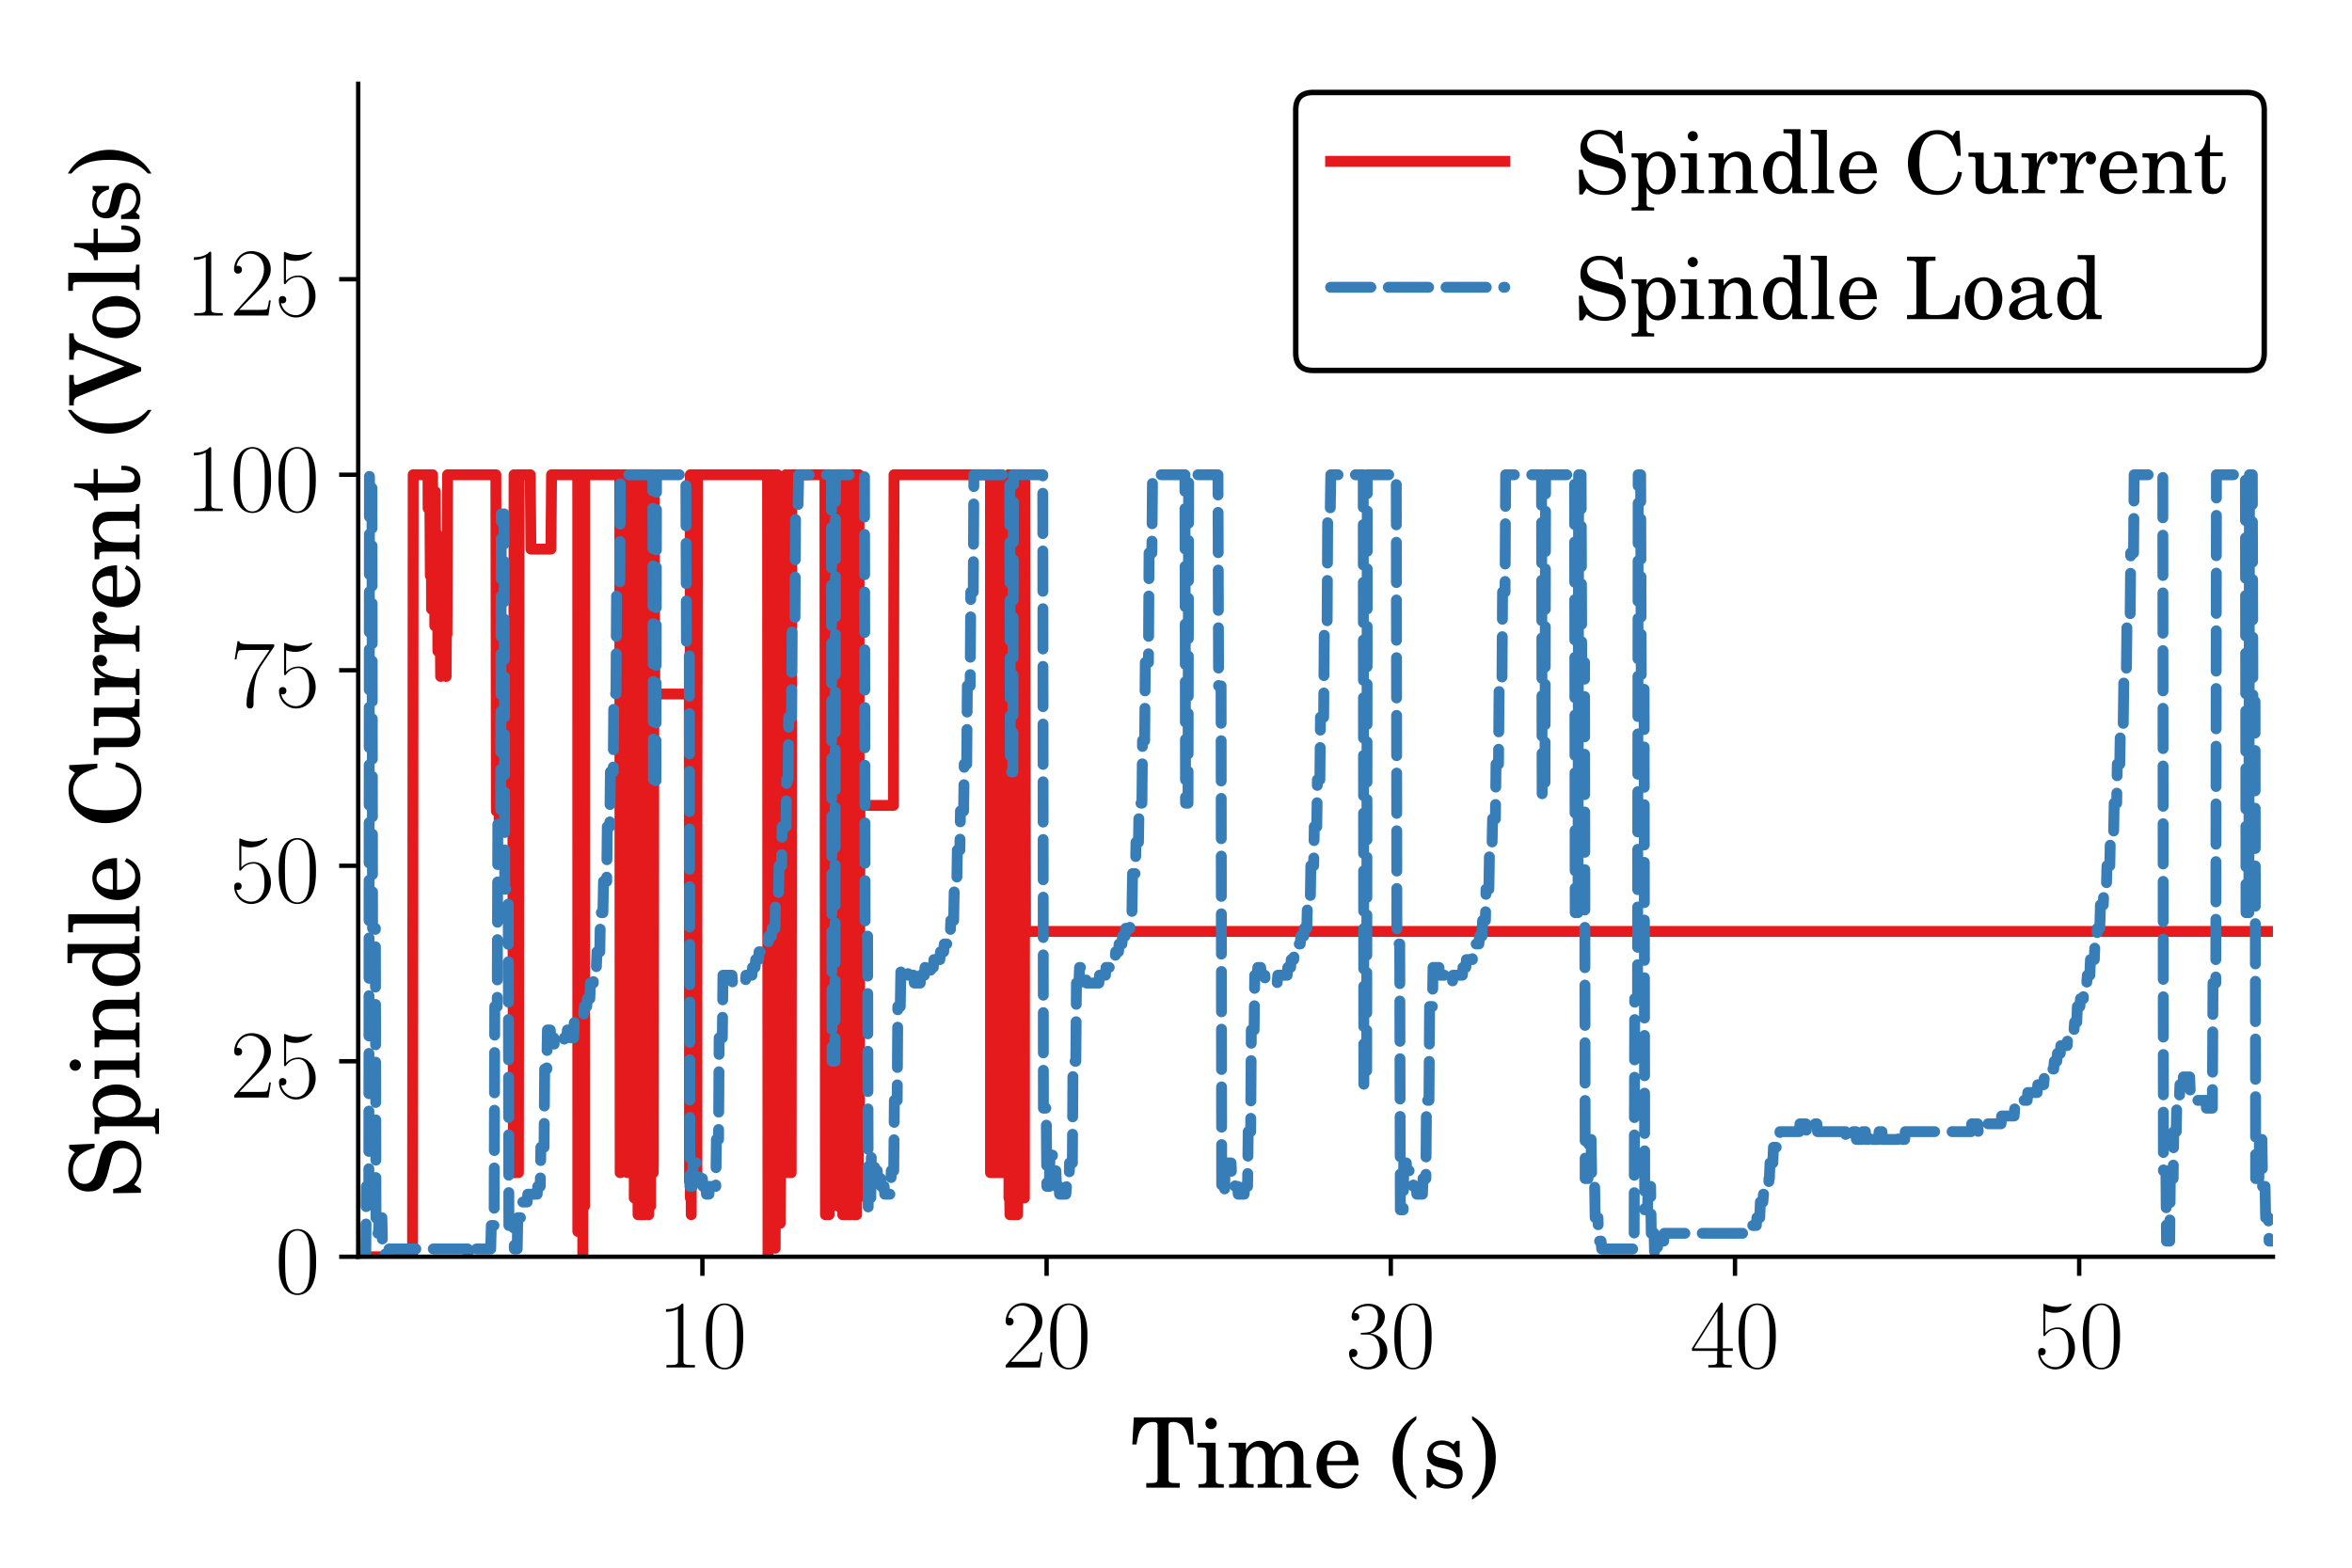 <?xml version="1.0" encoding="utf-8" standalone="no"?>
<!DOCTYPE svg PUBLIC "-//W3C//DTD SVG 1.1//EN"
  "http://www.w3.org/Graphics/SVG/1.1/DTD/svg11.dtd">
<!-- Created with matplotlib (https://matplotlib.org/) -->
<svg height="288pt" version="1.1" viewBox="0 0 432 288" width="432pt" xmlns="http://www.w3.org/2000/svg" xmlns:xlink="http://www.w3.org/1999/xlink">
 <defs>
  <style type="text/css">
*{stroke-linecap:butt;stroke-linejoin:round;}
  </style>
 </defs>
 <g id="figure_1">
  <g id="patch_1">
   <path d="M 0 288 
L 432 288 
L 432 0 
L 0 0 
z
" style="fill:#ffffff;"/>
  </g>
  <g id="axes_1">
   <g id="patch_2">
    <path d="M 65.793 230.88 
L 417.48 230.88 
L 417.48 15.383 
L 65.793 15.383 
z
" style="fill:#ffffff;"/>
   </g>
   <g id="matplotlib.axis_1">
    <g id="xtick_1">
     <g id="line2d_1">
      <defs>
       <path d="M 0 0 
L 0 3.5 
" id="m5764d8ab96" style="stroke:#000000;stroke-width:0.8;"/>
      </defs>
      <g>
       <use style="stroke:#000000;stroke-width:0.8;" x="129.013" xlink:href="#m5764d8ab96" y="230.88"/>
      </g>
     </g>
     <g id="text_1">
      <!-- $10$ -->
      <defs>
       <path d="M 26.594 63.406 
C 26.594 65.5 26.5 65.5 25.094 65.5 
C 21.203 61.188 15.297 59.797 9.703 59.797 
C 9.406 59.797 8.906 59.797 8.797 59.5 
C 8.703 59.297 8.703 59.094 8.703 57 
C 11.797 57 17 57.594 21 59.984 
L 21 7.203 
C 21 3.688 20.797 2.5 12.203 2.5 
L 9.203 2.5 
L 9.203 0 
C 14 0 19 0 23.797 0 
C 28.594 0 33.594 0 38.406 0 
L 38.406 2.5 
L 35.406 2.5 
C 26.797 2.5 26.594 3.594 26.594 7.156 
z
" id="CMR17-49"/>
       <path d="M 42 31.641 
C 42 37.75 41.906 48.125 37.703 56.109 
C 34 63.109 28.094 65.594 22.906 65.594 
C 18.094 65.594 12 63.406 8.203 56.203 
C 4.203 48.719 3.797 39.438 3.797 31.641 
C 3.797 25.953 3.906 17.281 7 9.672 
C 11.297 -0.609 19 -2 22.906 -2 
C 27.5 -2 34.5 -0.109 38.594 9.375 
C 41.594 16.281 42 24.359 42 31.641 
z
M 22.906 -0.406 
C 16.5 -0.406 12.703 5.078 11.297 12.688 
C 10.203 18.562 10.203 27.156 10.203 32.75 
C 10.203 40.438 10.203 46.828 11.5 52.922 
C 13.406 61.391 19 64 22.906 64 
C 27 64 32.297 61.297 34.203 53.125 
C 35.5 47.438 35.594 40.734 35.594 32.75 
C 35.594 26.25 35.594 18.266 34.406 12.375 
C 32.297 1.484 26.406 -0.406 22.906 -0.406 
z
" id="CMR17-48"/>
      </defs>
      <g transform="translate(120.758 251.218)scale(0.18 -0.18)">
       <use transform="scale(0.996)" xlink:href="#CMR17-49"/>
       <use transform="translate(45.69 0)scale(0.996)" xlink:href="#CMR17-48"/>
      </g>
     </g>
    </g>
    <g id="xtick_2">
     <g id="line2d_2">
      <g>
       <use style="stroke:#000000;stroke-width:0.8;" x="192.233" xlink:href="#m5764d8ab96" y="230.88"/>
      </g>
     </g>
     <g id="text_2">
      <!-- $20$ -->
      <defs>
       <path d="M 41.703 15.453 
L 39.906 15.453 
C 38.906 8.375 38.094 7.172 37.703 6.562 
C 37.203 5.766 30 5.766 28.594 5.766 
L 9.406 5.766 
C 13 9.672 20 16.75 28.5 24.953 
C 34.594 30.734 41.703 37.531 41.703 47.422 
C 41.703 59.219 32.297 66 21.797 66 
C 10.797 66 4.094 56.312 4.094 47.344 
C 4.094 43.438 7 42.938 8.203 42.938 
C 9.203 42.938 12.203 43.547 12.203 47.031 
C 12.203 50.109 9.594 51 8.203 51 
C 7.594 51 7 50.906 6.594 50.703 
C 8.5 59.219 14.297 63.406 20.406 63.406 
C 29.094 63.406 34.797 56.516 34.797 47.422 
C 34.797 38.734 29.703 31.25 24 24.75 
L 4.094 2.281 
L 4.094 0 
L 39.297 0 
z
" id="CMR17-50"/>
      </defs>
      <g transform="translate(183.978 251.218)scale(0.18 -0.18)">
       <use transform="scale(0.996)" xlink:href="#CMR17-50"/>
       <use transform="translate(45.69 0)scale(0.996)" xlink:href="#CMR17-48"/>
      </g>
     </g>
    </g>
    <g id="xtick_3">
     <g id="line2d_3">
      <g>
       <use style="stroke:#000000;stroke-width:0.8;" x="255.453" xlink:href="#m5764d8ab96" y="230.88"/>
      </g>
     </g>
     <g id="text_3">
      <!-- $30$ -->
      <defs>
       <path d="M 22.094 33.703 
C 31 33.703 34.906 25.969 34.906 17.031 
C 34.906 5 28.5 0.391 22.703 0.391 
C 17.406 0.391 8.797 3.031 6.094 10.828 
C 6.594 10.625 7.094 10.625 7.594 10.625 
C 10 10.625 11.797 12.219 11.797 14.812 
C 11.797 17.703 9.594 19 7.594 19 
C 5.906 19 3.297 18.203 3.297 14.469 
C 3.297 5.234 12.297 -2 22.906 -2 
C 34 -2 42.5 6.719 42.5 16.953 
C 42.5 26.672 34.5 33.703 25 34.797 
C 32.594 36.375 39.906 43.062 39.906 52.016 
C 39.906 59.688 32 65.297 23 65.297 
C 13.906 65.297 5.906 59.828 5.906 52.016 
C 5.906 48.594 8.5 48 9.797 48 
C 11.906 48 13.703 49.297 13.703 51.891 
C 13.703 54.469 11.906 55.766 9.797 55.766 
C 9.406 55.766 8.906 55.766 8.5 55.578 
C 11.406 61.859 19.297 63 22.797 63 
C 26.297 63 32.906 61.328 32.906 51.875 
C 32.906 49.109 32.5 44.188 29.094 39.844 
C 26.094 36 22.703 36 19.406 35.688 
C 18.906 35.688 16.594 35.453 16.203 35.453 
C 15.5 35.359 15.094 35.266 15.094 34.5 
C 15.094 33.797 15.203 33.703 17.203 33.703 
z
" id="CMR17-51"/>
      </defs>
      <g transform="translate(247.198 251.218)scale(0.18 -0.18)">
       <use transform="scale(0.996)" xlink:href="#CMR17-51"/>
       <use transform="translate(45.69 0)scale(0.996)" xlink:href="#CMR17-48"/>
      </g>
     </g>
    </g>
    <g id="xtick_4">
     <g id="line2d_4">
      <g>
       <use style="stroke:#000000;stroke-width:0.8;" x="318.673" xlink:href="#m5764d8ab96" y="230.88"/>
      </g>
     </g>
     <g id="text_4">
      <!-- $40$ -->
      <defs>
       <path d="M 33.594 64.406 
C 33.594 66.5 33.5 66.5 31.703 66.5 
L 2 19.594 
L 2 17 
L 27.797 17 
L 27.797 7.141 
C 27.797 3.5 27.594 2.5 20.594 2.5 
L 18.703 2.5 
L 18.703 0 
C 21.906 0 27.297 0 30.703 0 
C 34.094 0 39.5 0 42.703 0 
L 42.703 2.5 
L 40.797 2.5 
C 33.797 2.5 33.594 3.5 33.594 7.141 
L 33.594 17 
L 43.797 17 
L 43.797 19.594 
L 33.594 19.594 
z
M 28.094 57.859 
L 28.094 19.594 
L 4 19.594 
z
" id="CMR17-52"/>
      </defs>
      <g transform="translate(310.418 251.218)scale(0.18 -0.18)">
       <use transform="scale(0.996)" xlink:href="#CMR17-52"/>
       <use transform="translate(45.69 0)scale(0.996)" xlink:href="#CMR17-48"/>
      </g>
     </g>
    </g>
    <g id="xtick_5">
     <g id="line2d_5">
      <g>
       <use style="stroke:#000000;stroke-width:0.8;" x="381.893" xlink:href="#m5764d8ab96" y="230.88"/>
      </g>
     </g>
     <g id="text_5">
      <!-- $50$ -->
      <defs>
       <path d="M 11.406 57.688 
C 12.406 57.281 16.5 56 20.703 56 
C 30 56 35.094 61.109 38 64.062 
C 38 64.953 38 65.5 37.406 65.5 
C 37.297 65.5 37.094 65.5 36.297 65.047 
C 32.797 63.406 28.703 62.078 23.703 62.078 
C 20.703 62.078 16.203 62.484 11.297 64.672 
C 10.203 65.172 10 65.172 9.906 65.172 
C 9.406 65.172 9.297 65.062 9.297 63.078 
L 9.297 34.422 
C 9.297 32.641 9.297 32.141 10.297 32.141 
C 10.797 32.141 11 32.344 11.5 33.031 
C 14.703 37.516 19.094 39.406 24.094 39.406 
C 27.594 39.406 35.094 37.219 35.094 20.141 
C 35.094 16.953 35.094 11.172 32.094 6.578 
C 29.594 2.484 25.703 0.391 21.406 0.391 
C 14.797 0.391 8.094 5 6.297 12.719 
C 6.703 12.609 7.5 12.422 7.906 12.422 
C 9.203 12.422 11.703 13.125 11.703 16.219 
C 11.703 18.906 9.797 20 7.906 20 
C 5.594 20 4.094 18.594 4.094 15.797 
C 4.094 7.094 11 -2 21.594 -2 
C 31.906 -2 41.703 6.875 41.703 19.75 
C 41.703 31.719 33.906 41 24.203 41 
C 19.094 41 14.797 39.109 11.406 35.531 
z
" id="CMR17-53"/>
      </defs>
      <g transform="translate(373.638 251.218)scale(0.18 -0.18)">
       <use transform="scale(0.996)" xlink:href="#CMR17-53"/>
       <use transform="translate(45.69 0)scale(0.996)" xlink:href="#CMR17-48"/>
      </g>
     </g>
    </g>
    <g id="text_6">
     <!-- Time (s) -->
     <defs>
      <path d="M 63.297 72 
L 3.406 72 
L 1.906 44.266 
L 6.203 44.266 
C 6.906 49.25 7.797 53.047 8.906 56.234 
C 11.5 63.516 16.297 67.312 23.094 67.312 
C 26.406 67.312 27.797 66.203 27.797 63.719 
L 27.797 12.281 
L 27.797 9.375 
C 27.797 5.188 26.906 4.688 18.797 4.688 
L 16.203 4.688 
L 16.203 0 
L 50.5 0 
L 50.5 4.688 
L 47.906 4.688 
C 39.906 4.688 39 5.188 39 9.375 
L 39 12.281 
L 39 63.719 
C 39 66.203 40.406 67.312 43.703 67.312 
C 49.797 67.312 54.703 63.906 57.203 57.922 
C 58.703 54.25 59.703 49.953 60.5 44.266 
L 64.797 44.266 
z
" id="Century_Schoolbook_L_Roman-84"/>
      <path d="M 20.594 46 
L 1.797 46 
L 1.797 41.219 
L 6.906 41.219 
C 10.594 41.219 11.203 40.516 11.203 36.203 
L 11.203 12.297 
L 11.203 8.297 
C 11.203 4.297 10.094 3.594 3.703 3.594 
L 3 3.594 
L 3 0 
L 28.906 0 
L 28.906 3.594 
L 28.203 3.594 
C 21.703 3.594 20.594 4.281 20.594 8.219 
L 20.594 12.172 
z
M 15.906 71.578 
C 12.703 71.578 10.094 68.984 10.094 65.797 
C 10.094 62.703 12.703 60 15.797 60 
C 19.094 60 21.703 62.594 21.703 65.797 
C 21.703 68.984 19.094 71.578 15.906 71.578 
z
" id="Century_Schoolbook_L_Roman-105"/>
      <path d="M 20.094 46 
L 2.297 46 
L 2.297 41.219 
L 6.406 41.219 
C 10.094 41.219 10.703 40.516 10.703 36.203 
L 10.703 12.297 
L 10.703 8.406 
C 10.703 4.297 9.594 3.594 3.203 3.594 
L 2.797 3.594 
L 2.797 0 
L 28 0 
L 28 3.594 
L 27.594 3.594 
C 21.203 3.594 20.094 4.297 20.094 8.391 
L 20.094 12.281 
L 20.094 26.453 
C 20.094 35.328 25 41.922 31.5 41.922 
C 34.094 41.922 36.906 40.516 38.094 38.625 
C 39.5 36.734 40.094 33.828 40.094 29.734 
L 40.094 12.281 
L 40.094 8.281 
C 40.094 4.297 39 3.594 32.5 3.594 
L 32.094 3.594 
L 32.094 0 
L 57.406 0 
L 57.406 3.594 
L 57 3.594 
C 50.594 3.594 49.5 4.297 49.5 8.281 
L 49.5 12.281 
L 49.5 25.547 
C 49.5 35.531 54 41.922 61 41.922 
C 64.297 41.922 67 40.016 68.297 36.922 
C 69.203 34.734 69.5 32.531 69.5 28.641 
L 69.5 12.281 
L 69.5 8.281 
C 69.5 4.297 68.406 3.594 61.906 3.594 
L 61.5 3.594 
L 61.5 0 
L 86.797 0 
L 86.797 3.594 
L 86.406 3.594 
C 80 3.594 78.906 4.297 78.906 8.391 
L 78.906 12.281 
L 78.906 30.641 
C 78.906 36.828 78.297 38.922 75.703 42.312 
C 72.797 46.016 68.703 48 63.906 48 
C 57.406 48 52.594 44.938 48.297 38.109 
C 46.594 44.047 41.203 48 34.5 48 
C 28.5 48 24 45.141 20.094 38.922 
z
" id="Century_Schoolbook_L_Roman-109"/>
      <path d="M 46.5 23 
C 46.594 37.812 38.094 48.281 25.906 48.281 
C 13.094 48.281 3.5 37.25 3.5 22.344 
C 3.5 8.438 12.594 -1 26.094 -1 
C 35.594 -1 42.406 3.688 46.5 13.188 
L 43 15.094 
C 38.906 7.391 34.703 4.391 28 4.391 
C 22.906 4.391 19.203 6.594 16.594 11 
C 14.797 14 14 17.5 14.094 23 
z
M 14.203 27.297 
C 14.203 30.344 14.594 32.5 15.594 35.25 
C 17.703 41.141 20.906 44 25.703 44 
C 31.797 44 35.797 38.781 35.797 30.922 
C 35.797 28.078 34.906 27.297 31.703 27.297 
z
" id="Century_Schoolbook_L_Roman-101"/>
      <path d="M 27.906 73.453 
C 21.906 69.766 18.703 67.172 15.297 63.172 
C 7.703 54.188 3.594 42.719 3.594 30.641 
C 3.594 19.266 7.203 8.578 13.906 -0.297 
C 17.703 -5.094 21.094 -8.078 27.906 -12.281 
L 27.906 -8.578 
C 17.906 0.203 13.906 11.484 13.906 30.641 
C 13.906 49.797 17.906 60.984 27.906 69.766 
z
" id="Century_Schoolbook_L_Roman-40"/>
      <path d="M 39 48 
L 35.5 48 
L 32.594 44.406 
C 29 47.203 25.406 48.391 20.406 48.391 
C 11.594 48.391 5.797 42.625 5.797 33.953 
C 5.797 30.078 7.094 26.781 9.297 24.812 
C 11.594 22.703 13.906 21.719 19.906 20.312 
L 25.203 19.125 
C 33.094 17.234 35.906 15.234 35.906 11.266 
C 35.906 6.578 31.797 3.297 25.906 3.297 
C 17.5 3.297 11.5 8.766 9.094 18.875 
L 5.094 18.875 
L 5.094 0 
L 8.594 0 
L 12.094 3.906 
C 16.203 0.594 20.797 -1 25.797 -1 
C 35.594 -1 42.094 5.078 42.094 14.344 
C 42.094 18.719 40.703 22.094 37.906 24.391 
C 35.5 26.484 33.5 27.281 27.406 28.562 
L 22.406 29.672 
C 16.906 30.859 16.906 30.859 15.094 31.859 
C 12.906 32.859 11.594 34.938 11.594 37.141 
C 11.594 41.109 15.406 44 20.906 44 
C 24.703 44 27.797 42.703 30.594 40.016 
C 32.797 37.812 33.906 35.828 35.5 31.234 
L 39 31.234 
z
" id="Century_Schoolbook_L_Roman-115"/>
      <path d="M 5.406 -12.281 
C 11.406 -8.578 14.594 -5.984 18 -1.891 
C 25.594 6.984 29.703 18.562 29.703 30.641 
C 29.703 42.016 26.094 52.703 19.406 61.484 
C 15.594 66.375 12.203 69.359 5.406 73.453 
L 5.406 69.766 
C 15.406 60.984 19.406 49.797 19.406 30.641 
C 19.406 11.375 15.406 0.203 5.406 -8.578 
z
" id="Century_Schoolbook_L_Roman-41"/>
     </defs>
     <g transform="translate(207.635 273.246)scale(0.18 -0.18)">
      <use transform="translate(0 -0.292)scale(0.996)" xlink:href="#Century_Schoolbook_L_Roman-84"/>
      <use transform="translate(66.45 -0.292)scale(0.996)" xlink:href="#Century_Schoolbook_L_Roman-105"/>
      <use transform="translate(97.831 -0.292)scale(0.996)" xlink:href="#Century_Schoolbook_L_Roman-109"/>
      <use transform="translate(186.398 -0.292)scale(0.996)" xlink:href="#Century_Schoolbook_L_Roman-101"/>
      <use transform="translate(263.907 -0.292)scale(0.996)" xlink:href="#Century_Schoolbook_L_Roman-40"/>
      <use transform="translate(297.082 -0.292)scale(0.996)" xlink:href="#Century_Schoolbook_L_Roman-115"/>
      <use transform="translate(343.208 -0.292)scale(0.996)" xlink:href="#Century_Schoolbook_L_Roman-41"/>
     </g>
    </g>
   </g>
   <g id="matplotlib.axis_2">
    <g id="ytick_1">
     <g id="line2d_6">
      <defs>
       <path d="M 0 0 
L -3.5 0 
" id="m9835425868" style="stroke:#000000;stroke-width:0.8;"/>
      </defs>
      <g>
       <use style="stroke:#000000;stroke-width:0.8;" x="65.793" xlink:href="#m9835425868" y="230.88"/>
      </g>
     </g>
     <g id="text_7">
      <!-- $0$ -->
      <g transform="translate(50.538 237.549)scale(0.18 -0.18)">
       <use transform="scale(0.996)" xlink:href="#CMR17-48"/>
      </g>
     </g>
    </g>
    <g id="ytick_2">
     <g id="line2d_7">
      <g>
       <use style="stroke:#000000;stroke-width:0.8;" x="65.793" xlink:href="#m9835425868" y="194.964"/>
      </g>
     </g>
     <g id="text_8">
      <!-- $25$ -->
      <g transform="translate(42.283 201.633)scale(0.18 -0.18)">
       <use transform="scale(0.996)" xlink:href="#CMR17-50"/>
       <use transform="translate(45.69 0)scale(0.996)" xlink:href="#CMR17-53"/>
      </g>
     </g>
    </g>
    <g id="ytick_3">
     <g id="line2d_8">
      <g>
       <use style="stroke:#000000;stroke-width:0.8;" x="65.793" xlink:href="#m9835425868" y="159.048"/>
      </g>
     </g>
     <g id="text_9">
      <!-- $50$ -->
      <g transform="translate(42.283 165.717)scale(0.18 -0.18)">
       <use transform="scale(0.996)" xlink:href="#CMR17-53"/>
       <use transform="translate(45.69 0)scale(0.996)" xlink:href="#CMR17-48"/>
      </g>
     </g>
    </g>
    <g id="ytick_4">
     <g id="line2d_9">
      <g>
       <use style="stroke:#000000;stroke-width:0.8;" x="65.793" xlink:href="#m9835425868" y="123.131"/>
      </g>
     </g>
     <g id="text_10">
      <!-- $75$ -->
      <defs>
       <path d="M 45.094 61.578 
L 45.094 63.766 
L 21.594 63.766 
C 9.906 63.766 9.703 65.078 9.297 67 
L 7.5 67 
L 4.594 48.344 
L 6.406 48.344 
C 6.703 50.234 7.406 55.312 8.594 57.203 
C 9.203 58 16.594 58 18.297 58 
L 40.297 58 
L 29.203 41.578 
C 21.797 30.531 16.703 15.609 16.703 2.578 
C 16.703 1.391 16.703 -2 20.297 -2 
C 23.906 -2 23.906 1.391 23.906 2.672 
L 23.906 7.266 
C 23.906 23.562 26.703 34.312 31.297 41.188 
z
" id="CMR17-55"/>
      </defs>
      <g transform="translate(42.283 129.8)scale(0.18 -0.18)">
       <use transform="scale(0.996)" xlink:href="#CMR17-55"/>
       <use transform="translate(45.69 0)scale(0.996)" xlink:href="#CMR17-53"/>
      </g>
     </g>
    </g>
    <g id="ytick_5">
     <g id="line2d_10">
      <g>
       <use style="stroke:#000000;stroke-width:0.8;" x="65.793" xlink:href="#m9835425868" y="87.215"/>
      </g>
     </g>
     <g id="text_11">
      <!-- $100$ -->
      <g transform="translate(34.028 93.884)scale(0.18 -0.18)">
       <use transform="scale(0.996)" xlink:href="#CMR17-49"/>
       <use transform="translate(45.69 0)scale(0.996)" xlink:href="#CMR17-48"/>
       <use transform="translate(91.381 0)scale(0.996)" xlink:href="#CMR17-48"/>
      </g>
     </g>
    </g>
    <g id="ytick_6">
     <g id="line2d_11">
      <g>
       <use style="stroke:#000000;stroke-width:0.8;" x="65.793" xlink:href="#m9835425868" y="51.299"/>
      </g>
     </g>
     <g id="text_12">
      <!-- $125$ -->
      <g transform="translate(34.028 57.968)scale(0.18 -0.18)">
       <use transform="scale(0.996)" xlink:href="#CMR17-49"/>
       <use transform="translate(45.69 0)scale(0.996)" xlink:href="#CMR17-50"/>
       <use transform="translate(91.381 0)scale(0.996)" xlink:href="#CMR17-53"/>
      </g>
     </g>
    </g>
    <g id="text_13">
     <!-- Spindle Current (Volts) -->
     <defs>
      <path d="M 54.594 72 
L 50.906 72 
L 46.906 66.094 
C 42.203 70.594 35.797 73 28.703 73 
C 15.594 73 6.797 64.609 6.797 52.156 
C 6.797 41.281 12.203 35.891 26.906 32.109 
L 36.406 29.703 
C 43.797 27.828 44.5 27.625 46.594 26.031 
C 49.594 23.734 51.203 20.438 51.203 16.547 
C 51.203 12.562 49.703 9.281 46.703 6.594 
C 43.406 3.688 40.094 2.594 34.594 2.594 
C 27.203 2.594 21.906 4.875 17.203 10.031 
C 13 14.703 10.906 19.375 9.406 27 
L 5.094 27 
L 5.5 -1.438 
L 9.406 -1.438 
L 13.906 5.469 
C 20.594 0 26.203 -2 34.906 -2 
C 49.594 -2 59 6.594 59 19.938 
C 59 26.109 56.906 31.406 53 35.203 
C 50.297 37.797 46.406 39.484 38.406 41.484 
L 27.703 44.172 
C 18.797 46.469 14.594 50.359 14.594 56.438 
C 14.594 63.406 20.297 68.203 28.797 68.203 
C 35.797 68.203 41.5 65.188 45.5 59.484 
C 48.406 55.375 50.203 51.156 51.5 46.047 
L 55.797 46.047 
z
" id="Century_Schoolbook_L_Roman-83"/>
      <path d="M 20.094 46 
L 2.797 46 
L 2.797 41.219 
L 6.406 41.219 
C 10.094 41.219 10.703 40.516 10.703 36.219 
L 10.703 -7.75 
L 10.703 -11.719 
C 10.703 -15.719 9.594 -16.406 3.203 -16.406 
L 2.797 -16.406 
L 2.797 -20 
L 28.797 -20 
L 28.797 -16.406 
L 27.703 -16.406 
C 21.203 -16.406 20.094 -15.719 20.094 -11.734 
L 20.094 -7.75 
L 20.094 6.688 
C 23.406 0.906 27.203 -1.391 33.297 -1.391 
C 44.906 -1.391 53.5 9.266 53.5 23.5 
C 53.5 37.266 44.906 48 33.906 48 
C 27.703 48 23.594 45.438 20.094 39.516 
z
M 32.094 42.609 
C 39 42.609 43 35.75 43 24.094 
C 43 11.266 38.906 4 31.797 4 
C 24.703 4 20 11.375 20 22.812 
C 20 35.141 24.5 42.609 32.094 42.609 
z
" id="Century_Schoolbook_L_Roman-112"/>
      <path d="M 20 46 
L 2.703 46 
L 2.703 41.219 
L 6.297 41.219 
C 10 41.219 10.594 40.516 10.594 36.203 
L 10.594 12.297 
L 10.594 8.297 
C 10.594 4.297 9.5 3.594 3.094 3.594 
L 2.703 3.594 
L 2.703 0 
L 28 0 
L 28 3.594 
L 27.594 3.594 
C 21.094 3.594 20 4.297 20 8.281 
L 20 12.281 
L 20 22.656 
C 20 27.547 20.703 32.031 21.797 34.328 
C 23.906 38.828 28.406 41.922 32.703 41.922 
C 35.297 41.922 38.297 40.422 39.797 38.422 
C 41.297 36.328 42 33.234 42 28.438 
L 42 12.281 
L 42 8.281 
C 42 4.297 40.906 3.594 34.406 3.594 
L 34 3.594 
L 34 0 
L 59.297 0 
L 59.297 3.594 
L 58.906 3.594 
C 52.5 3.594 51.406 4.297 51.406 8.281 
L 51.406 12.281 
L 51.406 27.953 
C 51.406 35.125 51.094 36.922 49.297 40.328 
C 46.797 45.109 41.703 48 35.797 48 
C 29.406 48 24.406 45.047 20 38.516 
z
" id="Century_Schoolbook_L_Roman-110"/>
      <path d="M 38 0 
L 55.406 0 
L 55.406 4.703 
L 53.594 4.703 
C 48.203 4.703 47.406 5.703 47.406 11.969 
L 47.406 73.781 
L 27.797 73.781 
L 27.797 69 
L 33.703 69 
C 37.297 69 38 68.281 38 63.922 
L 38 41 
C 34.297 46.094 30 48.391 24.203 48.391 
C 12.906 48.391 4.297 37.547 4.297 23.203 
C 4.297 9.062 12.594 -1 24.203 -1 
C 30.5 -1 34.797 1.672 38 7.594 
z
M 26.203 43 
C 30.297 43 34.203 40.031 36 35.438 
C 37.203 32.453 37.906 28.281 37.906 23.516 
C 37.906 11.969 33.297 4.391 26.094 4.391 
C 19.094 4.391 14.797 10.969 14.797 22.016 
C 14.797 27.891 15.406 32.359 16.703 35.734 
C 18.406 40.125 22.094 43 26.203 43 
z
" id="Century_Schoolbook_L_Roman-100"/>
      <path d="M 20.406 73 
L 1.906 73 
L 1.906 68.219 
L 6.797 68.219 
C 10.406 68.219 11 67.516 11 63.219 
L 11 12.281 
L 11 8.281 
C 11 4.297 9.906 3.594 3.5 3.594 
L 2.797 3.594 
L 2.797 0 
L 28.703 0 
L 28.703 3.594 
L 28 3.594 
C 21.5 3.594 20.406 4.297 20.406 8.25 
L 20.406 12.219 
z
" id="Century_Schoolbook_L_Roman-108"/>
      <path d="M 63.906 72 
L 60.094 72 
L 56.094 66.016 
C 49 71.203 45.094 72.703 38.406 72.703 
C 28.703 72.703 20.703 68.812 13.906 60.781 
C 7.5 53.234 4.5 44.891 4.5 34.656 
C 4.5 13.297 18.594 -2 38.297 -2 
C 54.297 -2 64.5 7.344 66.797 24.016 
L 62.094 24.812 
C 61.094 19.547 59.906 15.984 58.094 13.016 
C 54 6.172 47.594 2.688 39.5 2.688 
C 24.703 2.688 17.703 12.906 17.703 34.266 
C 17.703 45.469 19.203 53.016 22.594 58.969 
C 25.703 64.531 31.906 68 38.297 68 
C 45.297 68 51.5 64.328 55.297 57.969 
C 57.203 54.688 58.703 50.812 61 43.172 
L 65.406 43.172 
z
" id="Century_Schoolbook_L_Roman-67"/>
      <path d="M 41.203 0 
L 59.406 0 
L 59.406 4.703 
L 56.906 4.703 
C 51.406 4.703 50.594 5.594 50.594 11.953 
L 50.594 46.781 
L 31.797 46.781 
L 31.797 42 
L 36.906 42 
C 40.594 42 41.203 41.297 41.203 36.953 
L 41.203 24.562 
C 41.203 18.812 40.594 15.484 39.094 12.156 
C 37 7.719 33 5.094 28.094 5.094 
C 25 5.094 22.406 6.188 21.094 8.172 
C 19.797 10.047 19.594 11.047 19.594 16.5 
L 19.594 46.781 
L 2.094 46.781 
L 2.094 42 
L 5.906 42 
C 9.594 42 10.203 41.297 10.203 36.953 
L 10.203 15.219 
C 10.203 10.078 10.594 7.766 12.094 5.453 
C 14.797 1.312 19.594 -1 25.594 -1 
C 32.203 -1 36.797 1.719 41.203 8.125 
z
" id="Century_Schoolbook_L_Roman-117"/>
      <path d="M 19.797 46 
L 2.094 46 
L 2.094 41.219 
L 6.203 41.219 
C 9.906 41.219 10.5 40.516 10.5 36.203 
L 10.5 12.297 
L 10.5 8.297 
C 10.5 4.297 9.406 3.594 2.906 3.594 
L 2.5 3.594 
L 2.5 0 
L 29.203 0 
L 29.203 3.594 
L 27.297 3.594 
C 20.906 3.594 19.797 4.297 19.797 8.297 
L 19.797 12.297 
L 19.797 13.297 
C 19.797 20.812 21.203 28.406 23.703 34.109 
C 26.094 39.703 29.5 42.812 33.703 43.312 
C 32.297 41.703 31.906 40.688 31.906 38.766 
C 31.906 35.547 34.203 33.234 37.406 33.234 
C 41 33.234 43.5 35.938 43.5 40.016 
C 43.5 44.812 40.094 48 34.797 48 
C 28.5 48 23 42.922 19.797 34.141 
z
" id="Century_Schoolbook_L_Roman-114"/>
      <path d="M 19.406 47 
L 19.406 67 
L 15.297 67 
C 14.297 53.875 9.906 47.188 1.797 46.594 
L 1.797 42.703 
L 10 42.703 
L 10 17.266 
C 10 10.281 10.203 7.781 11.203 5.484 
C 12.797 1.297 16.797 -1 22.594 -1 
C 26.5 -1 29.906 0.203 32.203 2.391 
C 35.5 5.594 37.406 10.875 37.406 16.375 
C 37.406 16.969 37.406 17.672 37.297 18.672 
L 33.094 18.672 
C 32.797 9.688 30.203 5.094 25.297 5.094 
C 23 5.094 21 6.281 20.297 7.984 
C 19.703 9.375 19.406 11.875 19.406 15.469 
L 19.406 42.703 
L 34.094 42.703 
L 34.094 47 
z
" id="Century_Schoolbook_L_Roman-116"/>
      <path d="M 39.297 15.406 
L 21 61.812 
C 20.5 63.016 20.203 64.219 20.203 64.812 
C 20.203 66.609 21.906 67.312 26.406 67.312 
L 30.406 67.312 
L 30.406 72 
L -0.797 72 
L -0.797 67.312 
L 1.203 67.312 
C 5.703 67.312 7 66.312 8.906 61.703 
L 34.203 -1.688 
L 38.203 -1.688 
L 61.203 57.516 
C 64.203 65.312 66.406 67.312 72.094 67.312 
L 73.094 67.312 
L 73.094 72 
L 46 72 
L 46 67.312 
L 47.906 67.312 
C 53 67.312 56 65.312 56 62.109 
C 56 60.719 55.5 58.422 54.797 56.531 
z
" id="Century_Schoolbook_L_Roman-86"/>
      <path d="M 25.203 48.281 
C 13 48.281 3.406 37.453 3.406 23.547 
C 3.406 9.938 13 -1 25 -1 
C 37 -1 46.594 9.938 46.594 23.641 
C 46.594 37.25 37 48.281 25.203 48.281 
z
M 25.203 44 
C 32.203 44 36.094 36.75 36.094 23.641 
C 36.094 10.453 32.203 3.297 25 3.297 
C 17.797 3.297 13.906 10.453 13.906 23.547 
C 13.906 37.047 17.703 44 25.203 44 
z
" id="Century_Schoolbook_L_Roman-111"/>
     </defs>
     <g transform="translate(25.338 220.114)rotate(-90)scale(0.18 -0.18)">
      <use transform="translate(0 -1.571)scale(0.996)" xlink:href="#Century_Schoolbook_L_Roman-83"/>
      <use transform="translate(62.764 -1.571)scale(0.996)" xlink:href="#Century_Schoolbook_L_Roman-112"/>
      <use transform="translate(119.949 -1.571)scale(0.996)" xlink:href="#Century_Schoolbook_L_Roman-105"/>
      <use transform="translate(151.331 -1.571)scale(0.996)" xlink:href="#Century_Schoolbook_L_Roman-110"/>
      <use transform="translate(212.202 -1.571)scale(0.996)" xlink:href="#Century_Schoolbook_L_Roman-100"/>
      <use transform="translate(269.388 -1.571)scale(0.996)" xlink:href="#Century_Schoolbook_L_Roman-108"/>
      <use transform="translate(300.769 -1.571)scale(0.996)" xlink:href="#Century_Schoolbook_L_Roman-101"/>
      <use transform="translate(378.278 -1.571)scale(0.996)" xlink:href="#Century_Schoolbook_L_Roman-67"/>
      <use transform="translate(450.208 -1.571)scale(0.996)" xlink:href="#Century_Schoolbook_L_Roman-117"/>
      <use transform="translate(511.079 -1.571)scale(0.996)" xlink:href="#Century_Schoolbook_L_Roman-114"/>
      <use transform="translate(555.313 -1.571)scale(0.996)" xlink:href="#Century_Schoolbook_L_Roman-114"/>
      <use transform="translate(599.546 -1.571)scale(0.996)" xlink:href="#Century_Schoolbook_L_Roman-101"/>
      <use transform="translate(649.36 -1.571)scale(0.996)" xlink:href="#Century_Schoolbook_L_Roman-110"/>
      <use transform="translate(710.231 -1.571)scale(0.996)" xlink:href="#Century_Schoolbook_L_Roman-116"/>
      <use transform="translate(776.68 -1.571)scale(0.996)" xlink:href="#Century_Schoolbook_L_Roman-40"/>
      <use transform="translate(809.855 -1.571)scale(0.996)" xlink:href="#Century_Schoolbook_L_Roman-86"/>
      <use transform="translate(874.313 -1.571)scale(0.996)" xlink:href="#Century_Schoolbook_L_Roman-111"/>
      <use transform="translate(924.126 -1.571)scale(0.996)" xlink:href="#Century_Schoolbook_L_Roman-108"/>
      <use transform="translate(955.508 -1.571)scale(0.996)" xlink:href="#Century_Schoolbook_L_Roman-116"/>
      <use transform="translate(994.262 -1.571)scale(0.996)" xlink:href="#Century_Schoolbook_L_Roman-115"/>
      <use transform="translate(1040.387 -1.571)scale(0.996)" xlink:href="#Century_Schoolbook_L_Roman-41"/>
     </g>
    </g>
   </g>
   <g id="line2d_12">
    <path clip-path="url(#pa555634e73)" d="M 65.793 230.88 
L 75.776 230.88 
L 75.889 87.215 
L 78.614 87.215 
L 78.627 93.384 
L 78.722 87.215 
L 78.924 87.215 
L 79.038 105.755 
L 79.088 100.491 
L 79.208 98.033 
L 79.227 98.033 
L 79.259 111.901 
L 79.291 94.96 
L 79.348 102.634 
L 79.386 111.901 
L 79.43 96.473 
L 79.449 87.215 
L 79.518 104.494 
L 79.544 105.755 
L 79.569 102.036 
L 79.67 96.457 
L 79.607 104.179 
L 79.702 98.033 
L 79.765 111.901 
L 79.803 97.418 
L 79.828 94.96 
L 79.841 102.965 
L 79.86 114.974 
L 79.936 98.632 
L 79.954 90.311 
L 80.03 105.14 
L 80.049 108.828 
L 80.132 103.564 
L 80.207 98.033 
L 80.226 104.51 
L 80.302 111.901 
L 80.327 103.265 
L 80.334 101.106 
L 80.365 113.477 
L 80.403 113.445 
L 80.429 119.623 
L 80.46 101.106 
L 80.542 110.057 
L 80.618 116.55 
L 80.65 108.828 
L 80.745 107.252 
L 80.713 110.404 
L 80.764 108.197 
L 80.795 114.406 
L 80.84 111.901 
L 80.934 124.271 
L 81.029 99.53 
L 81.061 118.125 
L 81.092 118.125 
L 81.137 111.601 
L 81.156 104.179 
L 81.187 113.477 
L 81.251 110.404 
L 81.282 108.828 
L 81.288 111.601 
L 81.314 122.696 
L 81.377 110.404 
L 81.409 116.55 
L 81.44 121.198 
L 81.478 111.002 
L 81.535 101.106 
L 81.573 117.164 
L 81.598 119.623 
L 81.63 111.901 
L 81.756 105.755 
L 81.693 114.974 
L 81.763 107.599 
L 81.819 119.623 
L 81.895 114.075 
L 81.933 120.552 
L 81.946 124.271 
L 82.009 111.901 
L 82.041 105.755 
L 82.072 116.55 
L 82.091 116.55 
L 82.098 116.55 
L 82.211 87.215 
L 91.075 87.215 
L 91.176 149.013 
L 91.195 141.59 
L 91.271 136.642 
L 91.296 142.82 
L 91.302 144.364 
L 91.347 129.22 
L 91.366 122.696 
L 91.429 136.642 
L 91.435 136.027 
L 91.492 128.92 
L 91.536 136.327 
L 91.555 138.218 
L 91.593 132.324 
L 91.619 127.344 
L 91.657 138.155 
L 91.682 150.51 
L 91.745 133.569 
L 91.758 134.168 
L 91.802 141.244 
L 91.808 142.788 
L 91.859 129.22 
L 91.903 122.696 
L 91.947 134.483 
L 91.966 138.218 
L 92.03 128.92 
L 92.219 149.013 
L 92.232 144.065 
L 92.377 124.271 
L 92.314 147.437 
L 92.39 125.501 
L 92.472 138.218 
L 92.529 128.274 
L 92.535 127.344 
L 92.58 135.712 
L 92.599 141.291 
L 92.63 127.344 
L 92.681 135.429 
L 92.693 133.569 
L 92.719 143.466 
L 92.725 145.94 
L 92.788 127.344 
L 92.851 142.788 
L 92.896 130.181 
L 92.915 118.125 
L 92.978 139.715 
L 92.99 138.486 
L 93.073 125.847 
L 93.098 136.942 
L 93.231 152.086 
L 93.136 130.417 
L 93.237 149.612 
L 93.294 135.066 
L 93.357 145.94 
L 93.389 147.437 
L 93.395 143.418 
L 93.452 125.847 
L 93.509 138.218 
L 93.515 138.218 
L 93.578 131.993 
L 93.61 139.715 
L 93.661 134.798 
L 93.673 133.569 
L 93.711 140.377 
L 93.736 149.013 
L 93.8 135.066 
L 93.831 133.569 
L 93.838 136.043 
L 93.895 149.013 
L 93.932 132.639 
L 93.958 128.92 
L 93.996 137.871 
L 94.021 142.788 
L 94.078 133.853 
L 94.179 131.993 
L 94.116 135.066 
L 94.185 133.538 
L 94.223 164.425 
L 94.305 212.363 
L 94.274 136.642 
L 94.343 190.427 
L 94.419 87.215 
L 94.432 215.436 
L 94.463 162.881 
L 94.527 213.86 
L 94.558 150.51 
L 94.596 205.839 
L 94.622 204.642 
L 94.659 207.998 
L 94.685 215.436 
L 94.723 199.961 
L 94.811 139.715 
L 94.78 215.436 
L 94.836 191.656 
L 94.938 215.436 
L 94.976 87.215 
L 95.051 183.619 
L 95.159 215.436 
L 95.127 149.013 
L 95.165 204.925 
L 95.222 215.436 
L 95.342 87.215 
L 97.397 87.215 
L 97.511 100.879 
L 101.19 100.879 
L 101.304 87.215 
L 106.115 87.215 
L 106.128 226.231 
L 106.222 87.215 
L 106.456 87.215 
L 106.463 90.626 
L 106.475 224.734 
L 106.488 87.215 
L 106.57 87.215 
L 106.968 87.215 
L 107.044 230.88 
L 107.076 87.215 
L 107.285 87.215 
L 107.36 221.582 
L 107.392 87.215 
L 113.834 87.215 
L 113.904 215.436 
L 113.948 210.173 
L 113.998 215.436 
L 114.074 141.906 
L 114.239 87.215 
L 114.416 87.215 
L 114.435 92.486 
L 114.631 149.013 
L 114.643 134.168 
L 114.789 87.215 
L 115.054 87.215 
L 115.117 178.372 
L 115.244 215.436 
L 115.263 215.436 
L 115.396 145.294 
L 115.516 87.215 
L 115.522 87.215 
L 115.611 215.436 
L 115.661 211.118 
L 115.674 215.436 
L 115.705 193.768 
L 115.8 87.215 
L 115.819 153.63 
L 115.927 215.436 
L 115.933 199.677 
L 116.022 87.215 
L 116.047 176.796 
L 116.116 215.436 
L 116.148 152.086 
L 116.211 87.215 
L 116.243 215.436 
L 116.249 215.436 
L 116.274 215.436 
L 116.306 204.642 
L 116.376 87.215 
L 116.401 215.436 
L 116.413 215.436 
L 116.432 215.436 
L 116.527 169.105 
L 116.496 220.085 
L 116.546 196.904 
L 116.591 215.436 
L 116.597 155.49 
L 116.647 87.215 
L 116.698 208.959 
L 116.749 220.085 
L 116.812 215.436 
L 116.888 87.215 
L 116.919 209.858 
L 116.97 220.085 
L 117.001 206.139 
L 117.033 217.012 
L 117.109 87.215 
L 117.141 208.329 
L 117.191 223.158 
L 117.254 215.436 
L 117.33 87.215 
L 117.362 208.959 
L 117.381 215.436 
L 117.457 87.215 
L 117.488 211.717 
L 117.507 206.139 
L 117.545 87.215 
L 117.57 223.158 
L 117.615 216.382 
L 117.653 209.858 
L 117.665 206.139 
L 117.71 87.215 
L 117.728 223.158 
L 117.773 217.012 
L 117.792 217.012 
L 117.855 152.086 
L 117.887 223.158 
L 117.893 154.245 
L 117.937 87.215 
L 117.95 217.012 
L 117.994 209.858 
L 118.045 217.012 
L 118.051 200.008 
L 118.177 87.215 
L 118.139 223.158 
L 118.184 95.827 
L 118.297 215.436 
L 118.31 211.717 
L 118.361 213.86 
L 118.392 158.232 
L 118.474 87.215 
L 118.487 223.158 
L 118.519 220.085 
L 118.55 221.582 
L 118.651 87.215 
L 118.67 113.744 
L 118.803 206.139 
L 118.841 199.945 
L 118.898 204.642 
L 118.93 162.881 
L 119.075 87.215 
L 119.151 223.158 
L 119.183 87.215 
L 119.227 87.215 
L 119.341 215.436 
L 119.391 211.118 
L 119.435 217.012 
L 119.499 221.582 
L 119.574 87.215 
L 119.657 215.436 
L 119.707 201.506 
L 119.72 198.417 
L 119.834 87.215 
L 119.84 88.719 
L 119.973 215.436 
L 120.004 213.86 
L 120.125 87.215 
L 120.156 87.215 
L 120.27 127.5 
L 126.605 127.5 
L 126.642 217.012 
L 126.718 203.68 
L 126.737 199.993 
L 126.788 87.215 
L 126.801 220.085 
L 126.845 189.166 
L 126.864 217.012 
L 126.921 140.046 
L 126.927 121.198 
L 126.959 223.158 
L 127.009 182.343 
L 127.022 213.86 
L 127.072 87.215 
L 127.079 87.215 
L 127.117 87.215 
L 127.243 215.436 
L 127.275 152.086 
L 127.37 87.215 
L 127.338 204.642 
L 127.382 119.938 
L 127.401 215.436 
L 127.502 179.569 
L 127.597 87.215 
L 127.559 215.436 
L 127.61 131.379 
L 127.622 215.436 
L 127.641 87.215 
L 127.711 87.215 
L 127.73 87.215 
L 127.812 215.436 
L 127.837 109.159 
L 127.844 87.215 
L 127.875 204.642 
L 127.92 175.582 
L 128.002 215.436 
L 128.008 143.749 
L 128.122 87.215 
L 140.981 87.215 
L 141.057 230.88 
L 141.095 149.927 
L 141.208 87.215 
L 141.392 87.215 
L 141.404 207.714 
L 141.499 87.215 
L 141.613 87.215 
L 141.626 221.582 
L 141.72 87.215 
L 141.929 87.215 
L 142.005 229.304 
L 142.037 87.215 
L 142.056 87.215 
L 142.163 215.436 
L 142.176 201.222 
L 142.195 179.9 
L 142.226 223.158 
L 142.27 218.226 
L 142.289 215.436 
L 142.34 87.215 
L 142.384 229.304 
L 142.397 223.757 
L 142.448 206.139 
L 142.498 87.215 
L 142.555 220.369 
L 142.574 223.158 
L 142.606 215.436 
L 142.631 215.436 
L 142.637 215.436 
L 142.751 87.215 
L 142.757 144.065 
L 142.764 215.436 
L 142.808 87.215 
L 142.871 192.239 
L 142.985 215.436 
L 143.004 211.701 
L 143.035 186.992 
L 143.08 150.51 
L 143.111 215.436 
L 143.124 211.118 
L 143.238 139.715 
L 143.175 215.436 
L 143.282 186.724 
L 143.301 224.734 
L 143.402 208.644 
L 143.491 125.847 
L 143.522 190.695 
L 143.649 215.436 
L 143.744 155.159 
L 143.769 186.046 
L 143.87 215.436 
L 143.895 207.998 
L 143.927 169.074 
L 143.965 147.437 
L 144.034 157.664 
L 144.186 215.436 
L 144.256 168.443 
L 144.319 87.215 
L 144.376 149.013 
L 144.502 215.436 
L 144.521 208.959 
L 144.565 215.436 
L 144.711 106.354 
L 144.844 87.215 
L 144.85 87.215 
L 145.077 215.436 
L 145.103 215.436 
L 145.229 204.642 
L 145.236 206.8 
L 145.318 215.436 
L 145.431 87.215 
L 151.513 87.215 
L 151.614 223.158 
L 151.627 220.069 
L 151.716 179.601 
L 151.817 87.215 
L 151.772 223.158 
L 151.823 130.465 
L 151.836 217.012 
L 151.937 161.053 
L 152.038 87.215 
L 151.994 220.085 
L 152.044 102.666 
L 152.057 217.012 
L 152.164 216.067 
L 152.183 217.012 
L 152.253 87.215 
L 152.278 223.158 
L 152.285 222.544 
L 152.341 220.085 
L 152.398 87.215 
L 152.449 212.064 
L 152.563 204.642 
L 152.531 215.436 
L 152.569 206.8 
L 152.658 204.642 
L 152.702 215.436 
L 152.721 215.436 
L 152.847 204.642 
L 152.816 217.012 
L 152.854 206.8 
L 152.942 206.139 
L 152.993 216.382 
L 153.005 217.012 
L 153.018 212.663 
L 153.068 217.012 
L 153.081 152.716 
L 153.144 87.215 
L 153.163 220.085 
L 153.176 220.085 
L 153.195 220.085 
L 153.264 87.215 
L 153.302 214.491 
L 153.321 215.436 
L 153.334 211.717 
L 153.416 217.012 
L 153.46 142.504 
L 153.562 87.215 
L 153.511 220.085 
L 153.568 102.004 
L 153.637 215.436 
L 153.688 211.118 
L 153.701 215.436 
L 153.72 193.169 
L 153.846 87.215 
L 153.871 139.416 
L 153.922 221.582 
L 153.935 87.215 
L 153.954 87.215 
L 154.295 87.215 
L 154.428 102.682 
L 154.447 97.103 
L 154.491 93.384 
L 154.523 98.033 
L 154.56 94.96 
L 154.586 94.96 
L 154.617 93.384 
L 154.681 87.215 
L 154.687 99.546 
L 154.775 223.158 
L 154.82 218.525 
L 154.839 223.158 
L 154.87 215.436 
L 154.978 87.215 
L 154.984 107.583 
L 155.092 223.158 
L 155.016 87.215 
L 155.104 220.069 
L 155.155 223.158 
L 155.186 215.436 
L 155.306 87.215 
L 155.319 87.215 
L 155.376 220.085 
L 155.446 126.746 
L 155.502 215.436 
L 155.553 87.215 
L 155.629 223.158 
L 155.673 210.772 
L 155.755 206.139 
L 155.724 220.085 
L 155.774 211.717 
L 155.787 215.436 
L 155.85 87.215 
L 155.894 211.717 
L 155.977 206.139 
L 155.945 220.085 
L 155.996 211.717 
L 156.071 223.158 
L 156.04 193.768 
L 156.078 208.944 
L 156.211 87.215 
L 156.166 217.012 
L 156.217 119.339 
L 156.229 223.158 
L 156.337 209.259 
L 156.356 199.993 
L 156.451 87.215 
L 156.419 221.582 
L 156.47 154.576 
L 156.59 217.012 
L 156.609 217.012 
L 156.685 87.215 
L 156.716 221.314 
L 156.83 223.158 
L 156.798 220.085 
L 156.836 222.843 
L 156.925 223.158 
L 156.988 220.085 
L 157.02 223.158 
L 157.051 221.582 
L 157.108 87.215 
L 157.159 216.382 
L 157.197 208.959 
L 157.241 217.012 
L 157.285 158.263 
L 157.386 87.215 
L 157.336 223.158 
L 157.393 151.503 
L 157.399 217.012 
L 157.488 87.215 
L 157.494 87.215 
L 157.5 87.215 
L 157.652 220.085 
L 157.658 217.296 
L 157.728 158.578 
L 157.778 87.215 
L 157.81 204.642 
L 157.823 204.642 
L 157.835 204.642 
L 157.949 147.965 
L 164.094 147.965 
L 164.208 87.215 
L 181.922 87.215 
L 181.928 215.436 
L 182.036 187.638 
L 182.086 215.436 
L 182.137 184.817 
L 182.181 145.94 
L 182.232 201.821 
L 182.276 215.436 
L 182.333 202.766 
L 182.403 133.569 
L 182.428 199.063 
L 182.529 215.436 
L 182.535 193.185 
L 182.592 98.033 
L 182.643 192.554 
L 182.719 215.436 
L 182.757 206.454 
L 182.845 104.179 
L 182.883 177.41 
L 182.972 215.436 
L 183.009 197.834 
L 183.098 87.215 
L 183.142 154.56 
L 183.256 215.436 
L 183.269 214.806 
L 183.307 207.384 
L 183.332 169.09 
L 183.414 87.215 
L 183.452 140.976 
L 183.597 215.436 
L 183.604 215.436 
L 183.724 137.588 
L 183.825 87.215 
L 183.844 105.408 
L 184.015 215.436 
L 183.888 101.106 
L 184.04 206.8 
L 184.141 204.642 
L 184.078 215.436 
L 184.147 206.8 
L 184.236 204.642 
L 184.28 215.436 
L 184.299 215.436 
L 184.426 196.92 
L 184.445 202.451 
L 184.457 206.139 
L 184.483 186.409 
L 184.584 165.954 
L 184.52 189.198 
L 184.603 173.376 
L 184.742 215.436 
L 184.647 172.178 
L 184.792 204.642 
L 184.805 204.642 
L 184.944 215.436 
L 184.963 215.436 
L 184.995 204.642 
L 185.07 214.491 
L 185.089 215.436 
L 185.102 211.717 
L 185.153 215.436 
L 185.159 180.215 
L 185.222 87.215 
L 185.247 215.436 
L 185.26 211.717 
L 185.342 206.139 
L 185.311 220.085 
L 185.361 211.717 
L 185.5 223.158 
L 185.658 176.827 
L 185.703 87.215 
L 185.753 220.085 
L 185.76 219.471 
L 185.797 208.345 
L 185.829 133.538 
L 185.854 87.215 
L 185.911 223.158 
L 185.918 221.614 
L 185.975 223.158 
L 186.006 215.436 
L 186.05 87.215 
L 186.12 169.704 
L 186.196 215.436 
L 186.164 107.252 
L 186.215 152.417 
L 186.297 87.215 
L 186.259 213.86 
L 186.316 176.197 
L 186.417 223.158 
L 186.335 87.215 
L 186.43 219.439 
L 186.449 213.86 
L 186.512 217.012 
L 186.575 87.215 
L 186.588 87.215 
L 186.638 220.085 
L 186.708 135.066 
L 186.815 87.215 
L 186.765 204.642 
L 186.822 89.35 
L 186.891 223.158 
L 186.967 218.241 
L 186.986 220.085 
L 187.024 214.837 
L 187.049 206.139 
L 187.106 87.215 
L 187.144 215.436 
L 187.169 109.159 
L 187.176 87.215 
L 187.207 220.085 
L 187.245 214.837 
L 187.302 220.085 
L 187.308 186.093 
L 187.34 87.215 
L 187.41 218.241 
L 187.429 220.085 
L 187.561 87.215 
L 187.568 87.215 
L 187.587 220.085 
L 187.688 147.153 
L 187.732 87.215 
L 187.745 220.085 
L 187.789 205.24 
L 187.827 211.717 
L 187.84 215.436 
L 187.846 200.907 
L 187.966 136.642 
L 187.903 220.085 
L 187.972 152.401 
L 188.029 217.012 
L 188.092 196.92 
L 188.156 220.085 
L 188.212 87.215 
L 188.358 171.12 
L 417.48 171.12 
L 417.48 171.12 
" style="fill:none;stroke:#e41a1c;stroke-linecap:square;stroke-width:2;"/>
   </g>
   <g id="line2d_13">
    <path clip-path="url(#pa555634e73)" d="M 65.793 230.88 
L 67.178 230.88 
L 67.292 217.95 
L 67.747 217.95 
L 67.86 87.215 
L 68.316 87.215 
L 68.429 170.541 
L 68.948 170.541 
L 69.062 226.57 
L 69.517 226.57 
L 69.631 223.697 
L 70.149 223.697 
L 70.263 229.443 
L 70.718 229.443 
L 70.832 230.88 
L 71.35 230.88 
L 71.464 229.443 
L 85.891 229.443 
L 86.005 230.88 
L 86.523 230.88 
L 86.637 229.443 
L 90.127 229.443 
L 90.24 225.133 
L 90.759 225.133 
L 90.873 184.907 
L 91.328 184.907 
L 91.442 150.428 
L 91.96 150.428 
L 92.074 94.398 
L 92.592 94.398 
L 92.706 163.358 
L 93.351 163.358 
L 93.465 225.133 
L 94.362 225.133 
L 94.476 229.443 
L 94.995 229.443 
L 95.108 223.697 
L 95.627 223.697 
L 95.741 220.823 
L 96.828 220.823 
L 96.942 219.387 
L 98.661 219.387 
L 98.775 217.95 
L 99.23 217.95 
L 99.344 210.767 
L 99.926 210.767 
L 100.04 196.4 
L 100.431 196.4 
L 100.545 189.217 
L 101.064 189.217 
L 101.177 190.654 
L 101.696 190.654 
L 101.81 192.091 
L 103.529 192.091 
L 103.643 190.654 
L 104.098 190.654 
L 104.212 189.217 
L 104.73 189.217 
L 104.844 190.654 
L 105.363 190.654 
L 105.476 187.781 
L 106.501 187.781 
L 106.614 186.344 
L 107.196 186.344 
L 107.31 184.907 
L 107.765 184.907 
L 107.879 183.471 
L 108.334 183.471 
L 108.448 180.597 
L 108.966 180.597 
L 109.08 177.724 
L 109.535 177.724 
L 109.649 174.851 
L 110.167 174.851 
L 110.281 167.668 
L 110.736 167.668 
L 110.85 161.921 
L 111.432 161.921 
L 111.546 151.864 
L 112.001 151.864 
L 112.115 141.808 
L 112.633 141.808 
L 112.747 127.441 
L 113.139 127.441 
L 113.252 107.328 
L 113.834 107.328 
L 113.948 87.215 
L 119.903 87.215 
L 120.017 144.681 
L 120.472 144.681 
L 120.586 87.215 
L 125.972 87.215 
L 126.086 120.258 
L 126.605 120.258 
L 126.718 217.95 
L 127.174 217.95 
L 127.287 213.64 
L 128.438 213.64 
L 128.552 216.514 
L 129.007 216.514 
L 129.121 217.95 
L 129.639 217.95 
L 129.753 219.387 
L 130.208 219.387 
L 130.322 217.95 
L 131.473 217.95 
L 131.586 209.33 
L 131.978 209.33 
L 132.092 190.654 
L 132.674 190.654 
L 132.787 179.161 
L 134.444 179.161 
L 134.558 180.597 
L 136.909 180.597 
L 137.023 179.161 
L 138.111 179.161 
L 138.224 177.724 
L 138.68 177.724 
L 138.793 176.287 
L 139.312 176.287 
L 139.426 174.851 
L 140.513 174.851 
L 140.627 173.414 
L 141.082 173.414 
L 141.196 171.977 
L 141.714 171.977 
L 141.828 170.541 
L 142.346 170.541 
L 142.46 164.794 
L 142.979 164.794 
L 143.092 159.048 
L 143.548 159.048 
L 143.661 151.864 
L 144.369 151.864 
L 144.483 143.245 
L 144.749 143.245 
L 144.863 131.751 
L 145.381 131.751 
L 145.495 114.512 
L 146.013 114.512 
L 146.127 92.962 
L 146.582 92.962 
L 146.696 87.215 
L 152.714 87.215 
L 152.828 194.964 
L 153.347 194.964 
L 153.46 87.215 
L 158.784 87.215 
L 158.897 171.977 
L 159.353 171.977 
L 159.466 222.26 
L 159.922 222.26 
L 160.035 212.204 
L 160.554 212.204 
L 160.668 215.077 
L 161.123 215.077 
L 161.237 216.514 
L 161.755 216.514 
L 161.869 217.95 
L 162.387 217.95 
L 162.501 219.387 
L 163.588 219.387 
L 163.702 215.077 
L 164.157 215.077 
L 164.271 202.147 
L 164.789 202.147 
L 164.903 184.907 
L 165.358 184.907 
L 165.472 177.724 
L 166.686 177.724 
L 166.8 179.161 
L 167.824 179.161 
L 167.938 180.597 
L 169.025 180.597 
L 169.139 179.161 
L 169.784 179.161 
L 169.898 177.724 
L 170.226 177.724 
L 170.34 179.161 
L 170.859 179.161 
L 170.972 177.724 
L 171.428 177.724 
L 171.541 176.287 
L 172.629 176.287 
L 172.743 174.851 
L 173.324 174.851 
L 173.438 173.414 
L 173.956 173.414 
L 174.07 171.977 
L 174.525 171.977 
L 174.639 169.104 
L 175.158 169.104 
L 175.271 163.358 
L 175.727 163.358 
L 175.84 156.174 
L 176.296 156.174 
L 176.409 148.991 
L 176.991 148.991 
L 177.105 140.371 
L 177.56 140.371 
L 177.674 126.005 
L 178.192 126.005 
L 178.306 108.765 
L 178.761 108.765 
L 178.875 87.215 
L 185.462 87.215 
L 185.576 141.808 
L 186.031 141.808 
L 186.145 87.215 
L 191.532 87.215 
L 191.645 203.584 
L 192.164 203.584 
L 192.278 217.95 
L 192.733 217.95 
L 192.847 212.204 
L 193.302 212.204 
L 193.416 215.077 
L 193.934 215.077 
L 194.048 217.95 
L 194.503 217.95 
L 194.617 219.387 
L 195.767 219.387 
L 195.881 217.95 
L 196.336 217.95 
L 196.45 213.64 
L 196.968 213.64 
L 197.082 194.964 
L 197.601 194.964 
L 197.714 180.597 
L 198.17 180.597 
L 198.283 177.724 
L 198.802 177.724 
L 198.916 179.161 
L 199.434 179.161 
L 199.548 180.597 
L 201.836 180.597 
L 201.95 179.161 
L 203.038 179.161 
L 203.151 177.724 
L 204.239 177.724 
L 204.353 176.287 
L 204.808 176.287 
L 204.922 174.851 
L 205.44 174.851 
L 205.554 173.414 
L 206.072 173.414 
L 206.186 171.977 
L 206.641 171.977 
L 206.755 170.541 
L 207.526 170.541 
L 207.64 167.668 
L 207.906 167.668 
L 208.019 160.484 
L 208.538 160.484 
L 208.652 154.738 
L 209.107 154.738 
L 209.221 147.554 
L 209.739 147.554 
L 209.853 136.061 
L 210.245 136.061 
L 210.358 121.695 
L 210.94 121.695 
L 211.054 101.582 
L 211.572 101.582 
L 211.686 87.215 
L 217.641 87.215 
L 217.755 147.554 
L 218.21 147.554 
L 218.324 87.215 
L 223.711 87.215 
L 223.824 126.005 
L 224.28 126.005 
L 224.393 219.387 
L 224.912 219.387 
L 225.026 213.64 
L 226.113 213.64 
L 226.227 216.514 
L 226.745 216.514 
L 226.859 217.95 
L 227.314 217.95 
L 227.428 219.387 
L 228.515 219.387 
L 228.629 217.95 
L 229.147 217.95 
L 229.261 207.894 
L 229.716 207.894 
L 229.83 189.217 
L 230.349 189.217 
L 230.462 179.161 
L 230.918 179.161 
L 231.031 177.724 
L 231.55 177.724 
L 231.664 179.161 
L 232.308 179.161 
L 232.422 180.597 
L 234.584 180.597 
L 234.698 179.161 
L 236.418 179.161 
L 236.532 177.724 
L 237.05 177.724 
L 237.164 176.287 
L 237.619 176.287 
L 237.733 174.851 
L 238.251 174.851 
L 238.365 173.414 
L 238.82 173.414 
L 238.934 171.977 
L 239.452 171.977 
L 239.566 170.541 
L 240.021 170.541 
L 240.135 166.231 
L 240.654 166.231 
L 240.767 159.048 
L 241.286 159.048 
L 241.4 151.864 
L 241.855 151.864 
L 241.969 143.245 
L 242.424 143.245 
L 242.537 131.751 
L 243.119 131.751 
L 243.233 115.948 
L 243.751 115.948 
L 243.865 94.398 
L 244.32 94.398 
L 244.434 87.215 
L 250.389 87.215 
L 250.503 199.274 
L 251.022 199.274 
L 251.135 87.215 
L 256.459 87.215 
L 256.572 173.414 
L 257.091 173.414 
L 257.205 222.26 
L 257.723 222.26 
L 257.837 213.64 
L 258.292 213.64 
L 258.406 215.077 
L 258.861 215.077 
L 258.975 216.514 
L 259.493 216.514 
L 259.607 217.95 
L 260.125 217.95 
L 260.239 219.387 
L 261.263 219.387 
L 261.377 216.514 
L 261.895 216.514 
L 262.009 202.147 
L 262.464 202.147 
L 262.578 184.907 
L 263.097 184.907 
L 263.21 177.724 
L 264.298 177.724 
L 264.412 179.161 
L 265.625 179.161 
L 265.739 180.597 
L 266.763 180.597 
L 266.877 179.161 
L 268.597 179.161 
L 268.711 177.724 
L 269.229 177.724 
L 269.343 176.287 
L 270.43 176.287 
L 270.544 174.851 
L 270.999 174.851 
L 271.113 173.414 
L 271.631 173.414 
L 271.745 171.977 
L 272.2 171.977 
L 272.314 169.104 
L 272.833 169.104 
L 272.946 163.358 
L 273.465 163.358 
L 273.579 156.174 
L 274.034 156.174 
L 274.148 150.428 
L 274.666 150.428 
L 274.78 140.371 
L 275.235 140.371 
L 275.349 126.005 
L 275.867 126.005 
L 275.981 108.765 
L 276.436 108.765 
L 276.55 87.215 
L 283.137 87.215 
L 283.251 146.118 
L 283.77 146.118 
L 283.883 87.215 
L 289.207 87.215 
L 289.32 167.668 
L 289.839 167.668 
L 289.953 87.215 
L 290.408 87.215 
L 290.522 121.695 
L 291.04 121.695 
L 291.154 216.514 
L 291.672 216.514 
L 291.786 209.33 
L 292.241 209.33 
L 292.355 216.514 
L 292.873 216.514 
L 292.987 223.697 
L 293.505 223.697 
L 293.619 228.007 
L 294.074 228.007 
L 294.188 229.443 
L 300.144 229.443 
L 300.257 183.471 
L 300.776 183.471 
L 300.89 87.215 
L 301.345 87.215 
L 301.459 126.005 
L 301.977 126.005 
L 302.091 222.26 
L 302.609 222.26 
L 302.723 217.95 
L 303.178 217.95 
L 303.292 226.57 
L 303.81 226.57 
L 303.924 230.88 
L 304.379 230.88 
L 304.493 228.007 
L 305.581 228.007 
L 305.694 226.57 
L 321.449 226.57 
L 321.563 225.133 
L 322.587 225.133 
L 322.701 223.697 
L 323.219 223.697 
L 323.333 220.823 
L 323.788 220.823 
L 323.902 219.387 
L 324.799 219.387 
L 324.913 216.514 
L 324.989 216.514 
L 325.103 213.64 
L 325.621 213.64 
L 325.735 210.767 
L 326.253 210.767 
L 326.367 209.33 
L 326.822 209.33 
L 326.936 207.894 
L 330.489 207.894 
L 330.603 206.457 
L 331.69 206.457 
L 331.804 207.894 
L 332.892 207.894 
L 333.005 206.457 
L 333.713 206.457 
L 333.827 207.894 
L 338.961 207.894 
L 339.074 209.33 
L 340.288 209.33 
L 340.402 207.894 
L 340.857 207.894 
L 340.971 209.33 
L 342.058 209.33 
L 342.172 207.894 
L 342.627 207.894 
L 342.741 209.33 
L 343.196 209.33 
L 343.31 207.894 
L 343.829 207.894 
L 343.942 209.33 
L 345.03 209.33 
L 345.144 207.894 
L 345.662 207.894 
L 345.776 209.33 
L 348.633 209.33 
L 348.747 207.894 
L 349.329 207.894 
L 349.443 209.33 
L 349.835 209.33 
L 349.948 207.894 
L 362.036 207.894 
L 362.15 206.457 
L 363.237 206.457 
L 363.351 207.894 
L 363.806 207.894 
L 363.92 206.457 
L 367.536 206.457 
L 367.65 205.02 
L 369.939 205.02 
L 370.052 203.584 
L 371.14 203.584 
L 371.254 202.147 
L 372.341 202.147 
L 372.455 200.71 
L 374.174 200.71 
L 374.288 199.274 
L 375.375 199.274 
L 375.489 197.837 
L 376.008 197.837 
L 376.121 196.4 
L 377.209 196.4 
L 377.323 194.964 
L 377.778 194.964 
L 377.892 193.527 
L 378.41 193.527 
L 378.524 192.091 
L 379.674 192.091 
L 379.788 190.654 
L 380.243 190.654 
L 380.357 189.217 
L 380.939 189.217 
L 381.053 187.781 
L 381.445 187.781 
L 381.558 184.907 
L 382.014 184.907 
L 382.127 183.471 
L 382.646 183.471 
L 382.76 180.597 
L 383.278 180.597 
L 383.392 179.161 
L 383.847 179.161 
L 383.961 176.287 
L 384.669 176.287 
L 384.783 173.414 
L 385.111 173.414 
L 385.225 170.541 
L 385.68 170.541 
L 385.794 166.231 
L 386.313 166.231 
L 386.426 163.358 
L 386.881 163.358 
L 386.995 159.048 
L 387.514 159.048 
L 387.627 153.301 
L 388.209 153.301 
L 388.323 147.554 
L 388.778 147.554 
L 388.892 140.371 
L 389.347 140.371 
L 389.461 133.188 
L 389.979 133.188 
L 390.093 124.568 
L 390.548 124.568 
L 390.662 114.512 
L 391.244 114.512 
L 391.357 101.582 
L 391.876 101.582 
L 391.99 87.215 
L 397.25 87.215 
L 397.363 215.077 
L 397.819 215.077 
L 397.932 228.007 
L 398.514 228.007 
L 398.628 216.514 
L 399.146 216.514 
L 399.26 207.894 
L 399.715 207.894 
L 399.829 202.147 
L 400.284 202.147 
L 400.398 199.274 
L 400.916 199.274 
L 401.03 197.837 
L 402.181 197.837 
L 402.295 200.71 
L 403.508 200.71 
L 403.622 202.147 
L 405.152 202.147 
L 405.266 203.584 
L 406.353 203.584 
L 406.467 180.597 
L 406.985 180.597 
L 407.099 87.215 
L 412.422 87.215 
L 412.536 167.668 
L 413.055 167.668 
L 413.168 87.215 
L 413.687 87.215 
L 413.801 128.878 
L 414.193 128.878 
L 414.306 216.514 
L 414.888 216.514 
L 415.002 209.33 
L 415.457 209.33 
L 415.571 217.95 
L 416.026 217.95 
L 416.14 223.697 
L 416.658 223.697 
L 416.772 228.007 
L 417.48 228.007 
L 417.48 228.007 
" style="fill:none;stroke:#377eb8;stroke-dasharray:7.4,3.2;stroke-dashoffset:0;stroke-linecap:round;stroke-width:2;"/>
   </g>
   <g id="patch_3">
    <path d="M 65.793 230.88 
L 65.793 15.383 
" style="fill:none;stroke:#000000;stroke-linecap:square;stroke-linejoin:miter;stroke-width:0.8;"/>
   </g>
   <g id="patch_4">
    <path d="M 417.48 230.88 
L 417.48 15.383 
" style="fill:none;"/>
   </g>
   <g id="patch_5">
    <path d="M 65.793 230.88 
L 417.48 230.88 
" style="fill:none;stroke:#000000;stroke-linecap:square;stroke-linejoin:miter;stroke-width:0.8;"/>
   </g>
   <g id="patch_6">
    <path d="M 65.793 15.383 
L 417.48 15.383 
" style="fill:none;"/>
   </g>
   <g id="legend_1">
    <g id="patch_7">
     <path d="M 241.193 68.055 
L 412.68 68.055 
Q 415.88 68.055 415.88 64.855 
L 415.88 20.183 
Q 415.88 16.983 412.68 16.983 
L 241.193 16.983 
Q 237.993 16.983 237.993 20.183 
L 237.993 64.855 
Q 237.993 68.055 241.193 68.055 
z
" style="fill:#ffffff;stroke:#000000;stroke-linejoin:miter;"/>
    </g>
    <g id="line2d_14">
     <path d="M 244.393 29.639 
L 276.393 29.639 
" style="fill:none;stroke:#e41a1c;stroke-linecap:square;stroke-width:2;"/>
    </g>
    <g id="line2d_15"/>
    <g id="text_14">
     <!-- Spindle Current -->
     <g transform="translate(289.193 35.239)scale(0.16 -0.16)">
      <use transform="translate(0 -1.571)scale(0.996)" xlink:href="#Century_Schoolbook_L_Roman-83"/>
      <use transform="translate(62.764 -1.571)scale(0.996)" xlink:href="#Century_Schoolbook_L_Roman-112"/>
      <use transform="translate(119.949 -1.571)scale(0.996)" xlink:href="#Century_Schoolbook_L_Roman-105"/>
      <use transform="translate(151.331 -1.571)scale(0.996)" xlink:href="#Century_Schoolbook_L_Roman-110"/>
      <use transform="translate(212.202 -1.571)scale(0.996)" xlink:href="#Century_Schoolbook_L_Roman-100"/>
      <use transform="translate(269.388 -1.571)scale(0.996)" xlink:href="#Century_Schoolbook_L_Roman-108"/>
      <use transform="translate(300.769 -1.571)scale(0.996)" xlink:href="#Century_Schoolbook_L_Roman-101"/>
      <use transform="translate(378.278 -1.571)scale(0.996)" xlink:href="#Century_Schoolbook_L_Roman-67"/>
      <use transform="translate(450.208 -1.571)scale(0.996)" xlink:href="#Century_Schoolbook_L_Roman-117"/>
      <use transform="translate(511.079 -1.571)scale(0.996)" xlink:href="#Century_Schoolbook_L_Roman-114"/>
      <use transform="translate(555.313 -1.571)scale(0.996)" xlink:href="#Century_Schoolbook_L_Roman-114"/>
      <use transform="translate(599.546 -1.571)scale(0.996)" xlink:href="#Century_Schoolbook_L_Roman-101"/>
      <use transform="translate(649.36 -1.571)scale(0.996)" xlink:href="#Century_Schoolbook_L_Roman-110"/>
      <use transform="translate(710.231 -1.571)scale(0.996)" xlink:href="#Century_Schoolbook_L_Roman-116"/>
     </g>
    </g>
    <g id="line2d_16">
     <path d="M 244.393 52.775 
L 276.393 52.775 
" style="fill:none;stroke:#377eb8;stroke-dasharray:7.4,3.2;stroke-dashoffset:0;stroke-linecap:round;stroke-width:2;"/>
    </g>
    <g id="line2d_17"/>
    <g id="text_15">
     <!-- Spindle Load -->
     <defs>
      <path d="M 64.594 27.328 
L 60.203 27.328 
C 59.203 20.547 56.797 13.766 54.203 10.484 
C 51.094 6.594 45.297 4.688 36.906 4.688 
L 32.703 4.688 
C 29.703 4.688 27.203 5.297 26.297 6.188 
C 25.594 6.781 25.5 7.391 25.5 9.484 
L 25.5 59.734 
L 25.5 62.609 
C 25.5 66.812 26.406 67.312 34.5 67.312 
L 36.297 67.312 
L 36.297 72 
L 3.5 72 
L 3.5 67.312 
L 5.297 67.312 
C 13.406 67.312 14.297 66.812 14.297 62.609 
L 14.297 59.734 
L 14.297 12.281 
L 14.297 9.375 
C 14.297 5.188 13.406 4.688 5.297 4.688 
L 3.5 4.688 
L 3.5 0 
L 62.5 0 
z
" id="Century_Schoolbook_L_Roman-76"/>
      <path d="M 45.203 32.578 
C 45.203 38.797 44.094 41.969 41.203 44.344 
C 37.906 46.906 33 48.281 26.594 48.281 
C 15.406 48.281 7.094 43.047 7.094 35.922 
C 7.094 32.156 9.406 29.781 12.906 29.781 
C 16 29.781 18.297 31.859 18.297 34.812 
C 18.297 36.109 17.797 37.484 16.797 38.875 
C 16.203 39.547 16.094 39.844 16.094 40.156 
C 16.094 42.219 20.203 44 25 44 
C 28.094 44 31.594 43.016 33.203 41.531 
C 35.094 39.953 35.797 37.578 35.797 33.125 
L 35.797 29.281 
C 25.297 27.484 22.094 26.688 17.203 24.812 
C 8.594 21.609 4.406 16.938 4.406 10.656 
C 4.406 3.578 10.094 -1 18.906 -1 
C 25.797 -1 32 1.859 36.297 7.062 
C 37.906 1.984 40.406 0 45.094 0 
C 49.594 0 54.297 2.891 54.297 5.781 
C 54.297 6.469 53.797 6.969 53.297 6.969 
C 52.906 6.969 52.5 6.875 51.797 6.578 
C 50.203 6 49.797 5.891 49 5.891 
C 46.203 5.891 45.203 7.781 45.203 12.719 
z
M 35.797 20.469 
C 35.797 14.469 35.5 13.078 33.797 10.484 
C 31.297 6.781 26.703 4.297 22.406 4.297 
C 17.906 4.297 14.5 7.594 14.5 12.078 
C 14.5 16.266 16.594 19.266 21 21.359 
C 24.094 22.75 28 23.75 35.797 25.047 
z
" id="Century_Schoolbook_L_Roman-97"/>
     </defs>
     <g transform="translate(289.193 58.375)scale(0.16 -0.16)">
      <use transform="translate(0 -1.571)scale(0.996)" xlink:href="#Century_Schoolbook_L_Roman-83"/>
      <use transform="translate(62.764 -1.571)scale(0.996)" xlink:href="#Century_Schoolbook_L_Roman-112"/>
      <use transform="translate(119.949 -1.571)scale(0.996)" xlink:href="#Century_Schoolbook_L_Roman-105"/>
      <use transform="translate(151.331 -1.571)scale(0.996)" xlink:href="#Century_Schoolbook_L_Roman-110"/>
      <use transform="translate(212.202 -1.571)scale(0.996)" xlink:href="#Century_Schoolbook_L_Roman-100"/>
      <use transform="translate(269.388 -1.571)scale(0.996)" xlink:href="#Century_Schoolbook_L_Roman-108"/>
      <use transform="translate(300.769 -1.571)scale(0.996)" xlink:href="#Century_Schoolbook_L_Roman-101"/>
      <use transform="translate(378.278 -1.571)scale(0.996)" xlink:href="#Century_Schoolbook_L_Roman-76"/>
      <use transform="translate(444.728 -1.571)scale(0.996)" xlink:href="#Century_Schoolbook_L_Roman-111"/>
      <use transform="translate(494.541 -1.571)scale(0.996)" xlink:href="#Century_Schoolbook_L_Roman-97"/>
      <use transform="translate(549.932 -1.571)scale(0.996)" xlink:href="#Century_Schoolbook_L_Roman-100"/>
     </g>
    </g>
   </g>
  </g>
 </g>
 <defs>
  <clipPath id="pa555634e73">
   <rect height="215.497" width="351.687" x="65.793" y="15.383"/>
  </clipPath>
 </defs>
</svg>
